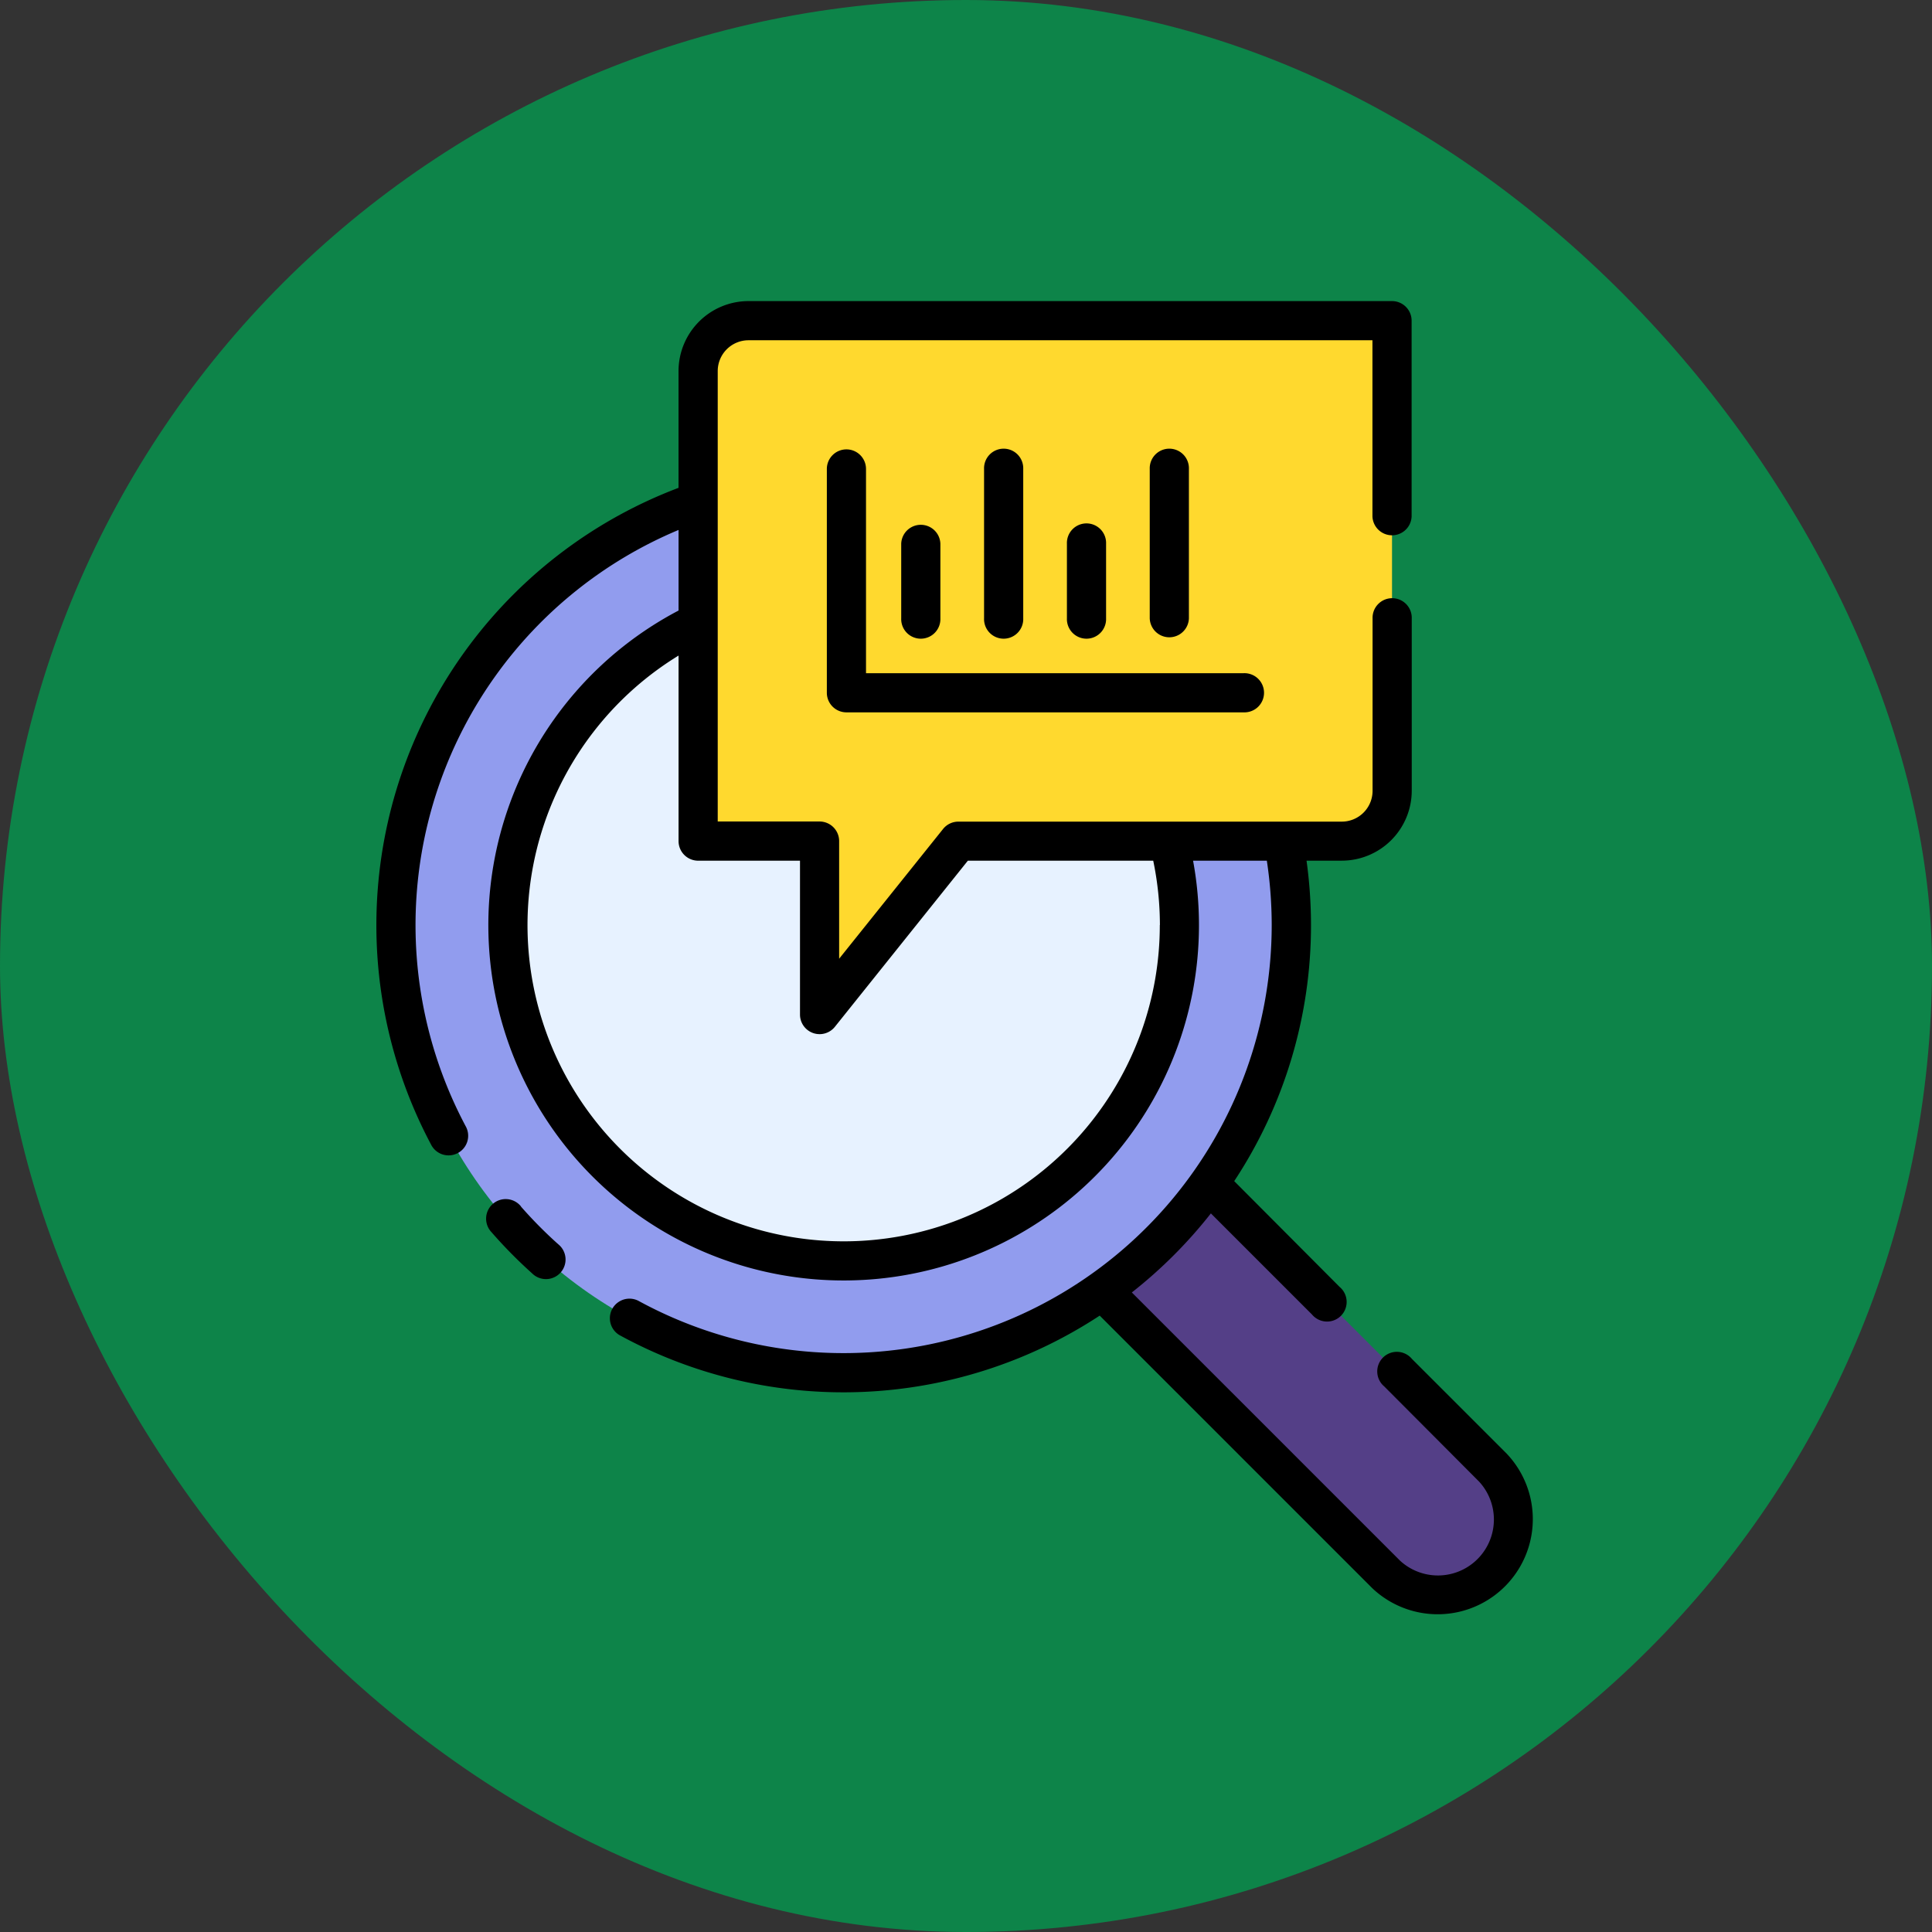 <svg xmlns="http://www.w3.org/2000/svg" width="77" height="77" viewBox="0 0 77 77">
  <rect x="0" y="0" width="77" height="77" fill="#333333" stroke="none"/>
  <g id="Group_1111624" data-name="Group 1111624" transform="translate(-923.051 -7648)">
    <g id="Group_1111349" data-name="Group 1111349" transform="translate(-97.679 4555)">
      <g id="Group_1098742" data-name="Group 1098742" transform="translate(1020.73 3093)">
        <rect id="Rectangle_400898" data-name="Rectangle 400898" width="77" height="77" rx="38.5" transform="translate(0 0)" fill="#0d8449"/>
        <rect id="Rectangle_400907" data-name="Rectangle 400907" width="77" height="77" rx="38.5" transform="translate(0 0)" fill="none"/>
      </g>
    </g>
    <g id="investigar" transform="translate(925.801 7654.75)">
      <g id="Group_1111622" data-name="Group 1111622" transform="translate(13.031 6.031)">
        <path id="Path_900278" data-name="Path 900278" d="M81.376,84.121,92.69,95.435a3.008,3.008,0,0,1,0,4.254h0a3.008,3.008,0,0,1-4.254,0L77.121,88.376Z" transform="translate(-48.966 -49.721)" fill="#543f87"/>
        <circle id="Ellipse_11657" data-name="Ellipse 11657" cx="17.842" cy="17.842" r="17.842" transform="translate(0 6.245)" fill="#919cee"/>
        <circle id="Ellipse_11658" data-name="Ellipse 11658" cx="13.382" cy="13.382" r="13.382" transform="translate(4.461 10.705)" fill="#e7f2ff"/>
        <path id="Path_900279" data-name="Path 900279" d="M41,9.007V27.741h4.84v6.914l5.531-6.914H66.648a2.007,2.007,0,0,0,2.007-2.007V7H43.007A2.007,2.007,0,0,0,41,9.007Z" transform="translate(-28.957 -7)" fill="#ffd92e"/>
      </g>
      <g id="Group_1111623" data-name="Group 1111623" transform="translate(12.25 5.25)">
        <path id="Path_900280" data-name="Path 900280" d="M23.458,85.792a.781.781,0,1,0-1.176,1.026A18.753,18.753,0,0,0,23.9,88.459a.781.781,0,1,0,1.04-1.162,17.319,17.319,0,0,1-1.484-1.5Z" transform="translate(-17.694 -49.71)"/>
        <path id="Path_900281" data-name="Path 900281" d="M57.307,51.193l-3.786-3.785a.781.781,0,1,0-1.1,1.1L56.2,52.3a2.23,2.23,0,0,1-3.151,3.151l-10.69-10.69a18.737,18.737,0,0,0,3.151-3.151l4.03,4.03a.781.781,0,1,0,1.1-1.1L46.44,40.324A18.511,18.511,0,0,0,49.5,30.117a18.863,18.863,0,0,0-.178-2.565h1.405a2.791,2.791,0,0,0,2.788-2.788V17.9a.781.781,0,1,0-1.561,0v6.869a1.228,1.228,0,0,1-1.227,1.227H35.445a.781.781,0,0,0-.609.293L30.694,31.46V26.772a.781.781,0,0,0-.781-.781H25.855V8.038a1.228,1.228,0,0,1,1.227-1.227H51.949v7.02a.781.781,0,0,0,1.561,0v-7.8a.781.781,0,0,0-.781-.781H27.081a2.791,2.791,0,0,0-2.788,2.788v4.655a18.633,18.633,0,0,0-9.865,26.17.781.781,0,1,0,1.378-.734,17.072,17.072,0,0,1,8.488-23.758v3.212A14.161,14.161,0,1,0,44.8,27.553h2.94a17.27,17.27,0,0,1,.194,2.565A17.067,17.067,0,0,1,22.688,45.091a.781.781,0,0,0-.75,1.369,18.6,18.6,0,0,0,19.141-.776L51.948,56.553a3.791,3.791,0,0,0,5.359-5.359ZM43.474,30.117a12.6,12.6,0,1,1-19.18-10.739v7.394a.781.781,0,0,0,.781.781h4.059v6.133a.781.781,0,0,0,1.39.488l5.3-6.621h7.388a12.682,12.682,0,0,1,.266,2.565Z" transform="translate(-12.25 -5.25)"/>
        <path id="Path_900282" data-name="Path 900282" d="M53.281,18.5a.781.781,0,0,0-.781.781V28.2a.781.781,0,0,0,.781.781H69.115a.781.781,0,1,0,0-1.561H54.061v-8.14A.781.781,0,0,0,53.281,18.5Z" transform="translate(-34.546 -12.59)"/>
        <path id="Path_900283" data-name="Path 900283" d="M60.708,28.934V25.957a.781.781,0,0,0-1.561,0v2.977a.781.781,0,1,0,1.561,0Z" transform="translate(-38.229 -16.288)"/>
        <path id="Path_900284" data-name="Path 900284" d="M82.913,25.235V19.281a.781.781,0,1,0-1.561,0v5.955a.781.781,0,0,0,1.561,0Z" transform="translate(-50.529 -12.59)"/>
        <path id="Path_900285" data-name="Path 900285" d="M75.512,28.934V25.957a.781.781,0,1,0-1.561,0v2.977a.781.781,0,1,0,1.561,0Z" transform="translate(-46.429 -16.288)"/>
        <path id="Path_900286" data-name="Path 900286" d="M68.11,25.235V19.281a.781.781,0,1,0-1.561,0v5.955a.781.781,0,1,0,1.561,0Z" transform="translate(-42.329 -12.59)"/>
      </g>
    </g>
  </g>
</svg>
